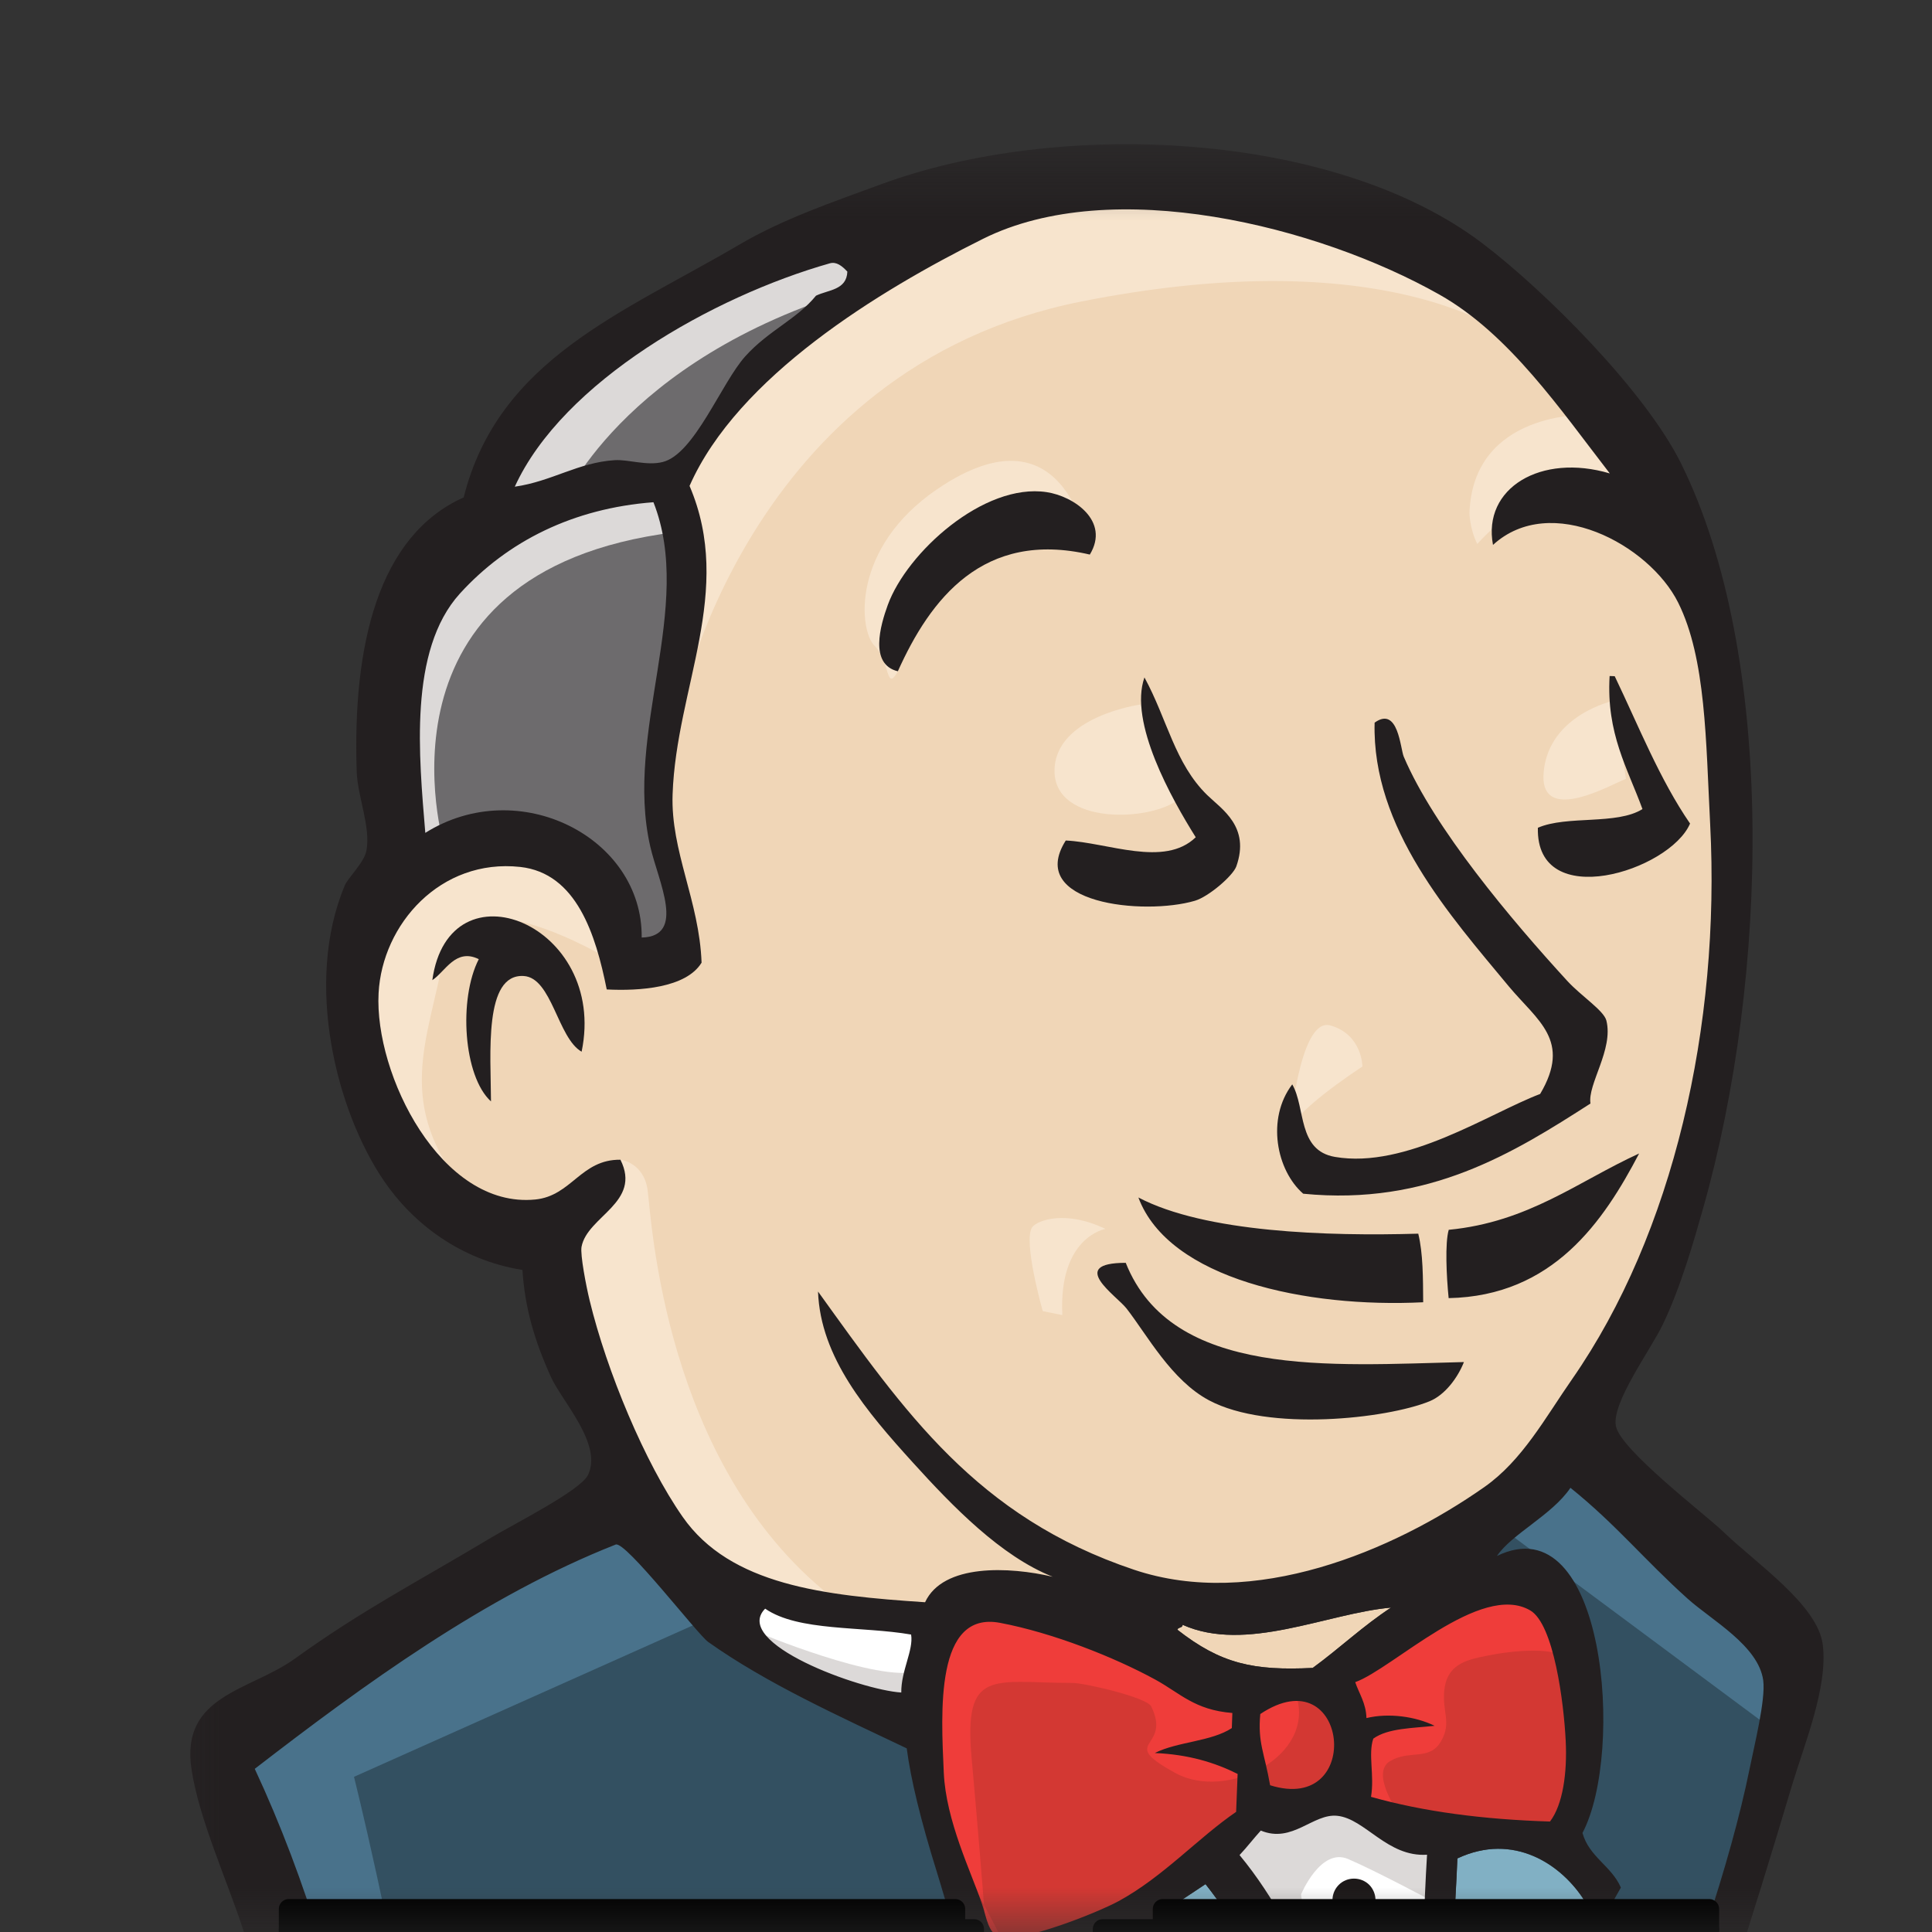 <svg width="22" height="22" viewBox="0 0 22 22" fill="none" xmlns="http://www.w3.org/2000/svg">
<rect x="0" y="0" width="22" height="22" fill="#333333" stroke="none"/>
<mask id="mask0_21481_85" style="mask-type:luminance" maskUnits="userSpaceOnUse" x="1" y="1" width="21" height="22">
<path d="M1.381 1.566H21.968V22.152H1.381V1.566Z" fill="white"/>
</mask>
<g mask="url(#mask0_21481_85)">
<path fill-rule="evenodd" clip-rule="evenodd" d="M16.643 17.782L14.86 18.049L12.453 18.317L10.893 18.361L9.378 18.317L8.219 17.96L7.195 16.846L6.392 14.573L6.214 14.083L5.144 13.726L4.52 12.701L4.075 11.231L4.565 9.938L5.724 9.537L6.66 9.983L7.105 10.963L7.64 10.874L7.818 10.651L7.64 9.626L7.596 8.334L7.863 6.551L7.853 5.533L8.665 4.234L10.091 3.209L12.587 2.139L15.35 2.54L17.757 4.278L18.871 6.061L19.584 7.353L19.762 10.562L19.227 13.325L18.247 15.776L17.311 17.069" fill="#F0D6B7"/>
<path fill-rule="evenodd" clip-rule="evenodd" d="M15.128 25.492L8.755 25.759V26.828L9.29 30.572L9.022 30.884L4.566 29.369L4.253 28.834L3.808 23.798L2.783 20.768L2.56 20.055L6.125 17.604L7.24 17.158L8.22 18.361L9.067 19.119L10.047 19.431L10.493 19.564L11.028 21.882L11.429 22.372L12.454 22.015L11.741 23.397L15.618 25.224L15.128 25.492" fill="#335061"/>
<path fill-rule="evenodd" clip-rule="evenodd" d="M4.566 9.938L5.724 9.537L6.66 9.983L7.106 10.963L7.641 10.874L7.775 10.339L7.507 9.314L7.775 6.863L7.552 5.526L8.354 4.59L10.092 3.209L9.602 2.54L7.151 3.743L6.126 4.545L5.546 5.793L4.655 6.997L4.388 8.423L4.566 9.938Z" fill="#6D6B6D"/>
<path fill-rule="evenodd" clip-rule="evenodd" d="M6.393 5.75C6.393 5.75 7.061 4.101 9.735 3.298C12.409 2.496 9.869 2.719 9.869 2.719L6.972 3.833L5.858 4.947L5.368 5.839L6.393 5.75ZM5.056 9.626C5.056 9.626 4.12 6.506 7.685 6.061L7.552 5.526L5.1 6.105L4.387 8.423L4.566 9.938L5.056 9.626Z" fill="#DCD9D8"/>
<path fill-rule="evenodd" clip-rule="evenodd" d="M6.482 13.771L7.066 13.206C7.066 13.206 7.329 13.236 7.374 13.548C7.418 13.86 7.552 16.668 9.468 18.183C9.643 18.321 8.042 17.96 8.042 17.96L6.616 15.732M14.682 12.924C14.682 12.924 14.787 11.573 15.15 11.677C15.514 11.781 15.514 12.145 15.514 12.145C15.514 12.145 14.63 12.716 14.682 12.924Z" fill="#F7E4CD"/>
<path d="M18.382 7.977C18.382 7.977 17.647 8.132 17.579 8.78C17.512 9.427 18.382 8.913 18.515 8.869M12.989 8.022C12.989 8.022 12.008 8.156 12.008 8.779C12.008 9.403 13.123 9.359 13.434 9.092" fill="#F7E4CD"/>
<path fill-rule="evenodd" clip-rule="evenodd" d="M6.928 10.919C6.928 10.919 5.234 9.894 5.056 10.874C4.878 11.854 4.476 12.568 5.323 13.592L4.744 13.414L4.209 12.033L4.031 10.696L5.056 9.626L6.215 9.715L6.883 10.25L6.928 10.919ZM7.73 8.111C7.73 8.111 8.488 4.189 12.32 3.432C15.476 2.808 17.134 3.565 17.757 4.278C17.757 4.278 14.95 0.936 12.276 1.961C9.602 2.986 7.641 4.858 7.685 6.061C7.761 8.11 7.73 8.111 7.73 8.111ZM18.07 4.723C18.07 4.723 16.777 4.679 16.733 5.838C16.733 5.838 16.733 6.016 16.822 6.194C16.822 6.194 17.847 5.035 18.471 5.659" fill="#F7E4CD"/>
<path fill-rule="evenodd" clip-rule="evenodd" d="M12.41 6.315C12.41 6.315 12.188 4.537 10.671 5.571C9.691 6.239 9.78 7.175 9.958 7.353C10.136 7.532 10.088 7.891 10.224 7.644C10.359 7.398 10.315 6.596 10.805 6.373C11.295 6.15 12.099 5.901 12.41 6.315Z" fill="#F7E4CD"/>
<path fill-rule="evenodd" clip-rule="evenodd" d="M8.22 18.361L4.031 20.233C4.031 20.233 5.769 27.141 4.878 29.28L4.254 29.057L4.209 26.428L3.051 21.436L2.56 20.055L6.928 17.114L8.22 18.361M8.651 22.182L9.245 22.907V25.581H8.532C8.532 25.581 8.443 23.709 8.443 23.486C8.443 23.263 8.532 22.461 8.532 22.461M8.666 25.982L6.66 26.071L7.24 26.472L8.666 26.695" fill="#49728B"/>
<path fill-rule="evenodd" clip-rule="evenodd" d="M15.974 25.536L18.47 25.403C18.47 25.403 19.495 22.818 19.495 22.684C19.495 22.55 20.386 18.941 20.386 18.941L18.381 16.846L17.98 16.489L16.91 17.559V21.704L15.974 25.536Z" fill="#335061"/>
<path fill-rule="evenodd" clip-rule="evenodd" d="M17.089 25.224L15.529 25.536L15.752 26.784C16.331 27.052 17.312 26.338 17.312 26.338M17.133 17.425L20.253 19.743L20.342 18.673L17.98 16.489L17.133 17.425Z" fill="#49728B"/>
<path d="M15.873 25.18L14.893 22.684L13.868 21.214C13.868 21.214 14.09 20.59 14.402 20.59H15.427L16.408 20.947L16.319 22.595L15.873 25.18" fill="white"/>
<path fill-rule="evenodd" clip-rule="evenodd" d="M16.064 24.333C16.064 24.333 14.816 21.927 14.816 21.57C14.816 21.57 15.039 21.035 15.351 21.169C15.663 21.302 16.331 21.659 16.331 21.659V20.812L14.816 20.5L13.791 20.634L15.529 24.734L15.886 24.779" fill="#DCD9D8"/>
<path d="M10.614 18.451L9.379 18.317L8.22 17.96V18.361L8.786 18.985L10.569 19.788" fill="white"/>
<path fill-rule="evenodd" clip-rule="evenodd" d="M8.621 18.584C8.621 18.584 10.003 19.164 10.449 19.03L10.493 19.564L9.246 19.297L8.488 18.763L8.621 18.584Z" fill="#DCD9D8"/>
<path fill-rule="evenodd" clip-rule="evenodd" d="M17.651 20.742C16.894 20.719 16.211 20.63 15.613 20.461C15.653 20.216 15.577 19.975 15.639 19.798C15.805 19.678 16.085 19.68 16.337 19.652C16.119 19.545 15.813 19.503 15.561 19.564C15.555 19.394 15.479 19.289 15.433 19.155C15.858 19.004 16.862 18.009 17.426 18.338C17.695 18.495 17.809 19.39 17.83 19.825C17.848 20.186 17.797 20.55 17.651 20.742" fill="#D33833"/>
<path d="M17.651 20.742C16.894 20.719 16.211 20.63 15.613 20.461C15.653 20.216 15.577 19.975 15.639 19.798C15.805 19.678 16.085 19.68 16.337 19.652C16.119 19.545 15.813 19.503 15.561 19.564C15.555 19.394 15.479 19.289 15.433 19.155C15.858 19.004 16.862 18.009 17.426 18.338C17.695 18.495 17.809 19.39 17.83 19.825C17.848 20.186 17.797 20.55 17.651 20.742V20.742Z" stroke="#D33833" stroke-width="0.285"/>
<path fill-rule="evenodd" clip-rule="evenodd" d="M14.034 19.506C14.032 19.563 14.03 19.62 14.027 19.678C13.791 19.833 13.41 19.831 13.151 19.962C13.533 19.978 13.834 20.07 14.094 20.2L14.077 20.632C13.644 20.928 13.249 21.37 12.739 21.648C12.498 21.779 11.653 22.117 11.396 22.057C11.252 22.024 11.238 21.844 11.18 21.674C11.057 21.311 10.773 20.733 10.748 20.186C10.716 19.495 10.647 18.337 11.391 18.48C11.991 18.594 12.69 18.871 13.155 19.125C13.439 19.28 13.603 19.472 14.034 19.506Z" fill="#D33833"/>
<path d="M14.034 19.506C14.032 19.563 14.03 19.62 14.027 19.678C13.791 19.833 13.41 19.831 13.151 19.962C13.533 19.978 13.834 20.07 14.094 20.2L14.077 20.632C13.644 20.928 13.249 21.37 12.739 21.648C12.498 21.779 11.653 22.117 11.396 22.057C11.252 22.024 11.238 21.844 11.18 21.674C11.057 21.311 10.773 20.733 10.748 20.186C10.716 19.495 10.647 18.337 11.391 18.48C11.991 18.594 12.69 18.871 13.155 19.125C13.439 19.28 13.603 19.472 14.034 19.506Z" stroke="#D33833" stroke-width="0.285"/>
<path fill-rule="evenodd" clip-rule="evenodd" d="M14.464 20.329C14.398 19.953 14.321 19.846 14.351 19.518C15.354 18.849 15.543 20.667 14.464 20.329Z" fill="#D33833"/>
<path d="M14.464 20.329C14.398 19.953 14.321 19.846 14.351 19.518C15.354 18.849 15.543 20.667 14.464 20.329Z" stroke="#D33833" stroke-width="0.285"/>
<path fill-rule="evenodd" clip-rule="evenodd" d="M15.917 20.634C15.917 20.634 15.605 20.189 15.828 20.055C16.051 19.921 16.274 20.055 16.407 19.832C16.541 19.609 16.407 19.476 16.452 19.208C16.497 18.941 16.72 18.896 16.942 18.852C17.165 18.807 17.789 18.718 17.878 18.941L17.611 18.139L17.076 17.96L15.382 18.941L15.293 19.431V20.412M11.237 22.105C11.184 21.41 11.127 20.715 11.064 20.02C10.97 18.983 11.313 19.164 12.213 19.164C12.35 19.164 13.058 19.328 13.109 19.431C13.352 19.928 12.703 19.817 13.389 20.192C13.969 20.508 14.992 20 14.758 19.297C14.627 19.141 14.075 19.249 13.878 19.146L12.833 18.605C12.39 18.375 11.366 18.04 10.894 18.361C9.697 19.175 10.97 21.208 11.396 22.057" fill="#EF3D3A"/>
<path fill-rule="evenodd" clip-rule="evenodd" d="M12.41 6.315C11.195 6.032 10.592 6.824 10.224 7.644C9.895 7.565 10.026 7.118 10.109 6.89C10.326 6.292 11.203 5.496 11.918 5.604C12.226 5.65 12.643 5.932 12.41 6.315ZM18.329 7.698L18.387 7.7C18.661 8.271 18.899 8.875 19.245 9.378C19.013 9.918 17.488 10.396 17.512 9.426C17.842 9.282 18.411 9.397 18.703 9.213C18.534 8.749 18.29 8.354 18.329 7.698ZM13.032 7.714C13.292 8.191 13.377 8.693 13.747 9.054C13.914 9.216 14.238 9.414 14.078 9.866C14.04 9.972 13.765 10.21 13.607 10.257C13.028 10.428 11.68 10.292 12.136 9.571C12.615 9.593 13.258 9.881 13.616 9.534C13.341 9.095 12.852 8.226 13.032 7.714ZM18.111 12.566C17.239 13.126 16.268 13.734 14.84 13.593C14.535 13.328 14.418 12.738 14.715 12.348C14.869 12.613 14.772 13.101 15.202 13.174C16.012 13.313 16.955 12.679 17.538 12.457C17.899 11.848 17.507 11.623 17.181 11.232C16.515 10.428 15.621 9.432 15.653 8.229C15.923 8.034 15.946 8.528 15.985 8.617C16.332 9.432 17.208 10.473 17.848 11.171C18.005 11.342 18.263 11.507 18.292 11.621C18.375 11.951 18.076 12.346 18.111 12.566M6.623 11.976C6.35 11.82 6.285 11.134 5.964 11.114C5.506 11.086 5.589 12.005 5.591 12.542C5.276 12.256 5.22 11.374 5.452 10.922C5.188 10.792 5.07 11.065 4.923 11.161C5.112 9.793 6.924 10.526 6.623 11.976ZM18.665 13.135C18.26 13.908 17.686 14.758 16.496 14.782C16.471 14.533 16.453 14.154 16.497 14.004C17.407 13.916 17.969 13.453 18.665 13.135ZM12.963 13.636C13.723 14.035 15.118 14.078 16.15 14.048C16.205 14.274 16.204 14.553 16.206 14.829C14.88 14.895 13.311 14.567 12.963 13.636ZM12.819 14.38C13.344 15.698 15.148 15.547 16.67 15.51C16.603 15.681 16.458 15.884 16.277 15.957C15.79 16.155 14.445 16.306 13.768 15.946C13.339 15.718 13.063 15.202 12.828 14.9C12.714 14.754 12.148 14.381 12.819 14.38Z" fill="#231F20"/>
<path fill-rule="evenodd" clip-rule="evenodd" d="M18.048 21.651C17.432 22.706 16.843 23.79 16.112 24.721C16.418 23.82 16.549 22.312 16.596 21.162C17.237 20.862 17.786 21.23 18.048 21.651Z" fill="#81B0C4"/>
<path fill-rule="evenodd" clip-rule="evenodd" d="M15.84 18.306C15.523 18.513 15.253 18.771 14.948 18.993C14.272 19.026 13.903 18.946 13.407 18.558C13.415 18.527 13.465 18.541 13.467 18.502C14.19 18.825 15.11 18.371 15.84 18.306Z" fill="#F0D6B7"/>
<path fill-rule="evenodd" clip-rule="evenodd" d="M12.043 23.236C12.242 22.375 13.021 21.929 13.728 21.455C14.457 22.381 14.901 23.572 15.39 24.722C14.235 24.374 13.056 23.809 12.043 23.236Z" fill="#81B0C4"/>
<path fill-rule="evenodd" clip-rule="evenodd" d="M16.104 30.116C16.074 30.82 16.173 31.949 16.206 32.688C16.674 32.688 16.875 32.585 17.224 32.467C17.264 31.598 16.949 30.794 16.858 30.001C16.673 29.951 16.334 30.131 16.104 30.116ZM8.815 26.112C9.124 28.949 9.571 31.334 10.391 33.847C12.211 34.4 14.405 34.448 16.013 33.949C15.718 32.531 15.847 30.805 15.674 29.291C15.544 28.154 15.611 27.009 15.432 25.849C13.483 25.443 10.728 25.754 8.815 26.112ZM15.893 25.866C15.877 27.085 15.948 28.287 16.041 29.507C16.509 29.437 16.826 29.39 17.261 29.295C17.12 28.12 17.137 26.798 16.849 25.759C16.517 25.762 16.224 25.755 15.893 25.866ZM18.267 25.67C18.045 25.619 17.786 25.668 17.574 25.672C17.674 26.666 17.916 27.762 18.001 28.805C18.335 28.815 18.513 28.657 18.788 28.605C18.802 27.689 18.708 26.428 18.267 25.67ZM21.861 28.954C22.557 28.785 22.995 27.933 22.8 27.057C22.669 26.469 22.437 25.361 22.188 24.985C22.004 24.707 21.505 24.342 21.107 24.597C20.459 25.012 19.317 25.133 18.845 25.635C19.082 26.424 19.155 27.507 19.253 28.507C20.062 28.557 21.058 28.284 21.732 28.574C21.262 28.726 20.652 28.727 20.246 28.949C20.578 29.109 21.355 29.077 21.861 28.954ZM15.39 24.722C14.901 23.573 14.457 22.381 13.727 21.455C13.02 21.929 12.241 22.375 12.043 23.236C13.055 23.809 14.235 24.374 15.39 24.722L15.39 24.722ZM16.595 21.162C16.548 22.312 16.417 23.82 16.111 24.721C16.842 23.79 17.431 22.706 18.047 21.651C17.785 21.23 17.236 20.862 16.595 21.162ZM15.229 20.677C14.952 20.647 14.717 20.995 14.357 20.845C14.274 20.936 14.199 21.035 14.115 21.124C14.91 22.082 15.272 23.442 15.886 24.568C16.216 23.486 16.177 22.301 16.25 21.12C15.797 21.149 15.546 20.711 15.229 20.677ZM14.351 19.518C14.321 19.846 14.397 19.953 14.463 20.329C15.542 20.667 15.354 18.849 14.351 19.518ZM13.154 19.125C12.689 18.871 11.991 18.594 11.39 18.48C10.646 18.337 10.716 19.495 10.747 20.186C10.772 20.733 11.056 21.311 11.18 21.674C11.238 21.844 11.251 22.024 11.396 22.058C11.652 22.117 12.498 21.779 12.739 21.648C13.248 21.37 13.643 20.928 14.076 20.632C14.082 20.488 14.087 20.344 14.093 20.2C13.833 20.07 13.532 19.978 13.15 19.962C13.409 19.831 13.791 19.833 14.027 19.678C14.029 19.62 14.031 19.563 14.033 19.506C13.602 19.472 13.438 19.28 13.154 19.125ZM8.713 18.318C8.327 18.71 9.796 19.244 10.263 19.273C10.26 19.025 10.404 18.791 10.375 18.613C9.82 18.516 9.091 18.58 8.713 18.318ZM13.467 18.502C13.465 18.541 13.415 18.527 13.407 18.558C13.903 18.946 14.272 19.026 14.948 18.993C15.252 18.771 15.523 18.513 15.84 18.306C15.109 18.371 14.19 18.825 13.467 18.502L13.467 18.502ZM17.829 19.825C17.808 19.39 17.694 18.495 17.425 18.338C16.861 18.009 15.857 19.004 15.432 19.155C15.478 19.289 15.555 19.394 15.56 19.564C15.812 19.503 16.118 19.545 16.336 19.652C16.084 19.68 15.805 19.678 15.638 19.798C15.577 19.975 15.653 20.216 15.612 20.461C16.21 20.63 16.893 20.719 17.65 20.742C17.797 20.55 17.847 20.186 17.829 19.825ZM8.064 18.697C7.943 18.611 7.123 17.544 7.011 17.588C5.527 18.173 4.141 19.185 2.901 20.142C4.083 22.677 4.56 25.783 4.644 28.777C5.998 29.41 7.187 30.323 9.024 30.418C8.811 28.914 8.617 27.573 8.496 26.157C8.035 25.962 7.373 26.166 6.941 26.096C6.937 25.576 7.6 25.869 7.656 25.519C7.697 25.254 7.291 25.234 7.423 24.817C7.761 24.94 7.938 25.211 8.298 25.312C8.627 24.593 8.293 23.319 8.341 22.718C8.35 22.605 8.397 22.092 8.65 22.182C8.874 22.261 8.638 23.546 8.662 24.115C8.684 24.64 8.599 25.147 8.811 25.477C10.635 25.227 12.47 25.076 14.31 25.026C13.887 24.845 13.386 24.673 12.835 24.363C12.537 24.195 11.597 23.845 11.511 23.562C11.373 23.11 11.871 22.87 11.956 22.483C11.06 22.971 10.886 22.014 10.674 21.336C10.482 20.722 10.372 20.264 10.325 19.909C9.553 19.541 8.728 19.169 8.064 18.697ZM17.046 17.718C18.281 17.118 18.504 19.957 18.02 20.872C18.095 21.145 18.352 21.249 18.457 21.494C17.767 22.729 17.002 23.883 16.298 25.103C16.821 24.777 17.569 25.045 18.185 24.801C18.41 24.712 18.573 24.197 18.743 23.784C19.212 22.65 19.705 21.22 19.924 20.137C19.973 19.89 20.108 19.353 20.078 19.134C20.024 18.74 19.49 18.449 19.219 18.206C18.719 17.757 18.405 17.362 17.883 16.942C17.672 17.254 17.218 17.464 17.046 17.718ZM5.237 6.759C4.649 7.407 4.772 8.621 4.843 9.484C5.908 8.815 7.32 9.537 7.307 10.676C7.815 10.663 7.497 10.041 7.405 9.641C7.105 8.334 7.911 6.914 7.441 5.719C6.53 5.788 5.781 6.161 5.237 6.759ZM9.451 2.998C8.118 3.376 6.409 4.345 5.862 5.542C6.286 5.481 6.58 5.267 6.999 5.24C7.157 5.23 7.364 5.307 7.546 5.261C7.908 5.172 8.214 4.36 8.487 4.057C8.753 3.762 9.073 3.636 9.292 3.367C9.433 3.299 9.641 3.304 9.649 3.093C9.588 3.027 9.524 2.978 9.451 2.998ZM16.39 3.354C15.007 2.573 12.665 1.986 11.193 2.72C10.005 3.312 8.4 4.291 7.852 5.533C8.364 6.731 7.701 7.829 7.659 9.045C7.636 9.693 7.963 10.258 7.989 10.962C7.813 11.251 7.279 11.286 6.909 11.267C6.784 10.643 6.566 9.943 5.924 9.872C5.016 9.773 4.352 10.525 4.311 11.31C4.262 12.234 5.021 13.765 6.095 13.659C6.51 13.618 6.613 13.201 7.065 13.206C7.31 13.695 6.687 13.848 6.622 14.198C6.606 14.289 6.674 14.642 6.714 14.807C6.909 15.614 7.344 16.658 7.773 17.272C8.316 18.051 9.384 18.169 10.534 18.245C10.739 17.803 11.495 17.839 11.988 17.955C11.397 17.721 10.848 17.154 10.393 16.652C9.871 16.076 9.342 15.459 9.315 14.707C10.302 16.076 11.118 17.273 12.914 17.875C14.272 18.331 15.859 17.666 16.903 16.933C17.336 16.629 17.595 16.145 17.903 15.703C19.055 14.045 19.592 11.68 19.474 9.387C19.425 8.442 19.427 7.499 19.11 6.863C18.779 6.198 17.657 5.603 17.001 6.205C16.879 5.558 17.547 5.158 18.331 5.391C17.772 4.669 17.185 3.802 16.39 3.354L16.39 3.354ZM18.968 24.687C20.049 24.15 22.069 23.241 22.747 24.689C22.997 25.223 23.291 26.126 23.421 26.677C23.604 27.455 23.222 29.09 22.423 29.351C21.717 29.581 20.893 29.567 20.042 29.396C19.942 29.313 19.831 29.168 19.753 29.016C19.145 28.993 18.577 29.049 18.097 29.299C18.142 29.748 17.839 29.82 17.554 29.912C17.343 30.749 17.976 31.842 17.825 32.606C17.716 33.15 17.047 33.234 16.556 33.335C16.54 33.638 16.577 33.89 16.611 34.145C16.498 34.56 15.994 34.796 15.516 34.853C13.944 35.042 11.557 35.127 10.045 34.584C9.623 33.549 9.29 32.29 8.939 31.108C7.464 31.265 6.271 30.471 5.147 29.951C4.757 29.771 4.219 29.671 4.073 29.361C3.932 29.061 3.99 28.486 3.955 27.943C3.866 26.556 3.79 25.218 3.423 23.797C3.259 23.16 2.972 22.597 2.772 21.983C2.587 21.413 2.264 20.71 2.18 20.142C2.055 19.301 2.847 19.254 3.354 18.89C4.137 18.326 4.752 18.014 5.6 17.505C5.851 17.355 6.609 16.973 6.695 16.797C6.866 16.449 6.401 15.958 6.276 15.685C6.08 15.253 5.977 14.886 5.949 14.461C5.237 14.348 4.698 13.925 4.372 13.447C3.833 12.657 3.459 11.195 3.926 10.083C3.962 9.996 4.145 9.824 4.172 9.689C4.225 9.424 4.072 9.072 4.062 8.79C4.013 7.345 4.307 6.1 5.28 5.664C5.675 4.091 7.088 3.567 8.42 2.785C8.918 2.493 9.467 2.306 10.034 2.098C12.067 1.349 15.187 1.49 16.874 2.766C17.59 3.308 18.733 4.45 19.143 5.278C20.223 7.462 20.146 11.112 19.391 13.769C19.289 14.126 19.142 14.65 18.936 15.079C18.793 15.378 18.347 15.977 18.401 16.241C18.457 16.514 19.418 17.244 19.623 17.442C19.994 17.8 20.699 18.275 20.756 18.727C20.818 19.208 20.545 19.865 20.406 20.329C19.944 21.877 19.492 23.308 18.968 24.688" fill="#231F20"/>
<path fill-rule="evenodd" clip-rule="evenodd" d="M11.755 13.973C11.814 13.895 12.136 13.776 12.588 13.994C12.588 13.994 12.053 14.083 12.097 14.975L11.874 14.93C11.874 14.93 11.644 14.121 11.755 13.973Z" fill="#F7E4CD"/>
<path fill-rule="evenodd" clip-rule="evenodd" d="M15.663 21.637C15.663 21.702 15.637 21.764 15.591 21.81C15.546 21.856 15.483 21.882 15.418 21.882C15.353 21.882 15.291 21.856 15.245 21.81C15.199 21.764 15.173 21.702 15.173 21.637C15.173 21.572 15.199 21.509 15.245 21.463C15.291 21.417 15.353 21.392 15.418 21.392C15.483 21.392 15.546 21.417 15.592 21.463C15.637 21.509 15.663 21.572 15.663 21.637ZM15.909 22.773C15.909 22.805 15.902 22.837 15.89 22.867C15.877 22.897 15.86 22.924 15.837 22.947C15.814 22.969 15.787 22.987 15.757 23C15.727 23.012 15.695 23.018 15.663 23.018C15.631 23.018 15.599 23.012 15.569 23C15.54 22.987 15.513 22.969 15.49 22.947C15.467 22.924 15.449 22.897 15.437 22.867C15.425 22.837 15.418 22.805 15.418 22.773C15.418 22.708 15.444 22.646 15.49 22.6C15.536 22.554 15.598 22.528 15.663 22.528C15.728 22.528 15.791 22.554 15.837 22.6C15.883 22.646 15.909 22.708 15.909 22.773Z" fill="#1D1919"/>
<path d="M11.093 21.854H3.287C3.225 21.854 3.175 21.904 3.175 21.966V22.211C3.175 22.273 3.225 22.323 3.287 22.323H11.093C11.155 22.323 11.205 22.273 11.205 22.211V21.966C11.205 21.904 11.155 21.854 11.093 21.854Z" fill="black"/>
<path d="M19.464 21.854H12.556C12.494 21.854 12.444 21.904 12.444 21.965V22.211C12.444 22.273 12.494 22.323 12.556 22.323H19.464C19.526 22.323 19.576 22.273 19.576 22.211V21.965C19.576 21.904 19.526 21.854 19.464 21.854Z" fill="black"/>
<path d="M10.879 21.625H3.287C3.225 21.625 3.175 21.676 3.175 21.737V21.983C3.175 22.045 3.225 22.095 3.287 22.095H10.879C10.941 22.095 10.991 22.045 10.991 21.983V21.737C10.991 21.676 10.941 21.625 10.879 21.625Z" fill="black"/>
<path d="M19.464 21.625H13.239C13.177 21.625 13.127 21.676 13.127 21.737V21.983C13.127 22.045 13.177 22.095 13.239 22.095H19.464C19.526 22.095 19.576 22.045 19.576 21.983V21.737C19.576 21.676 19.526 21.625 19.464 21.625Z" fill="black"/>
</g>
</svg>
